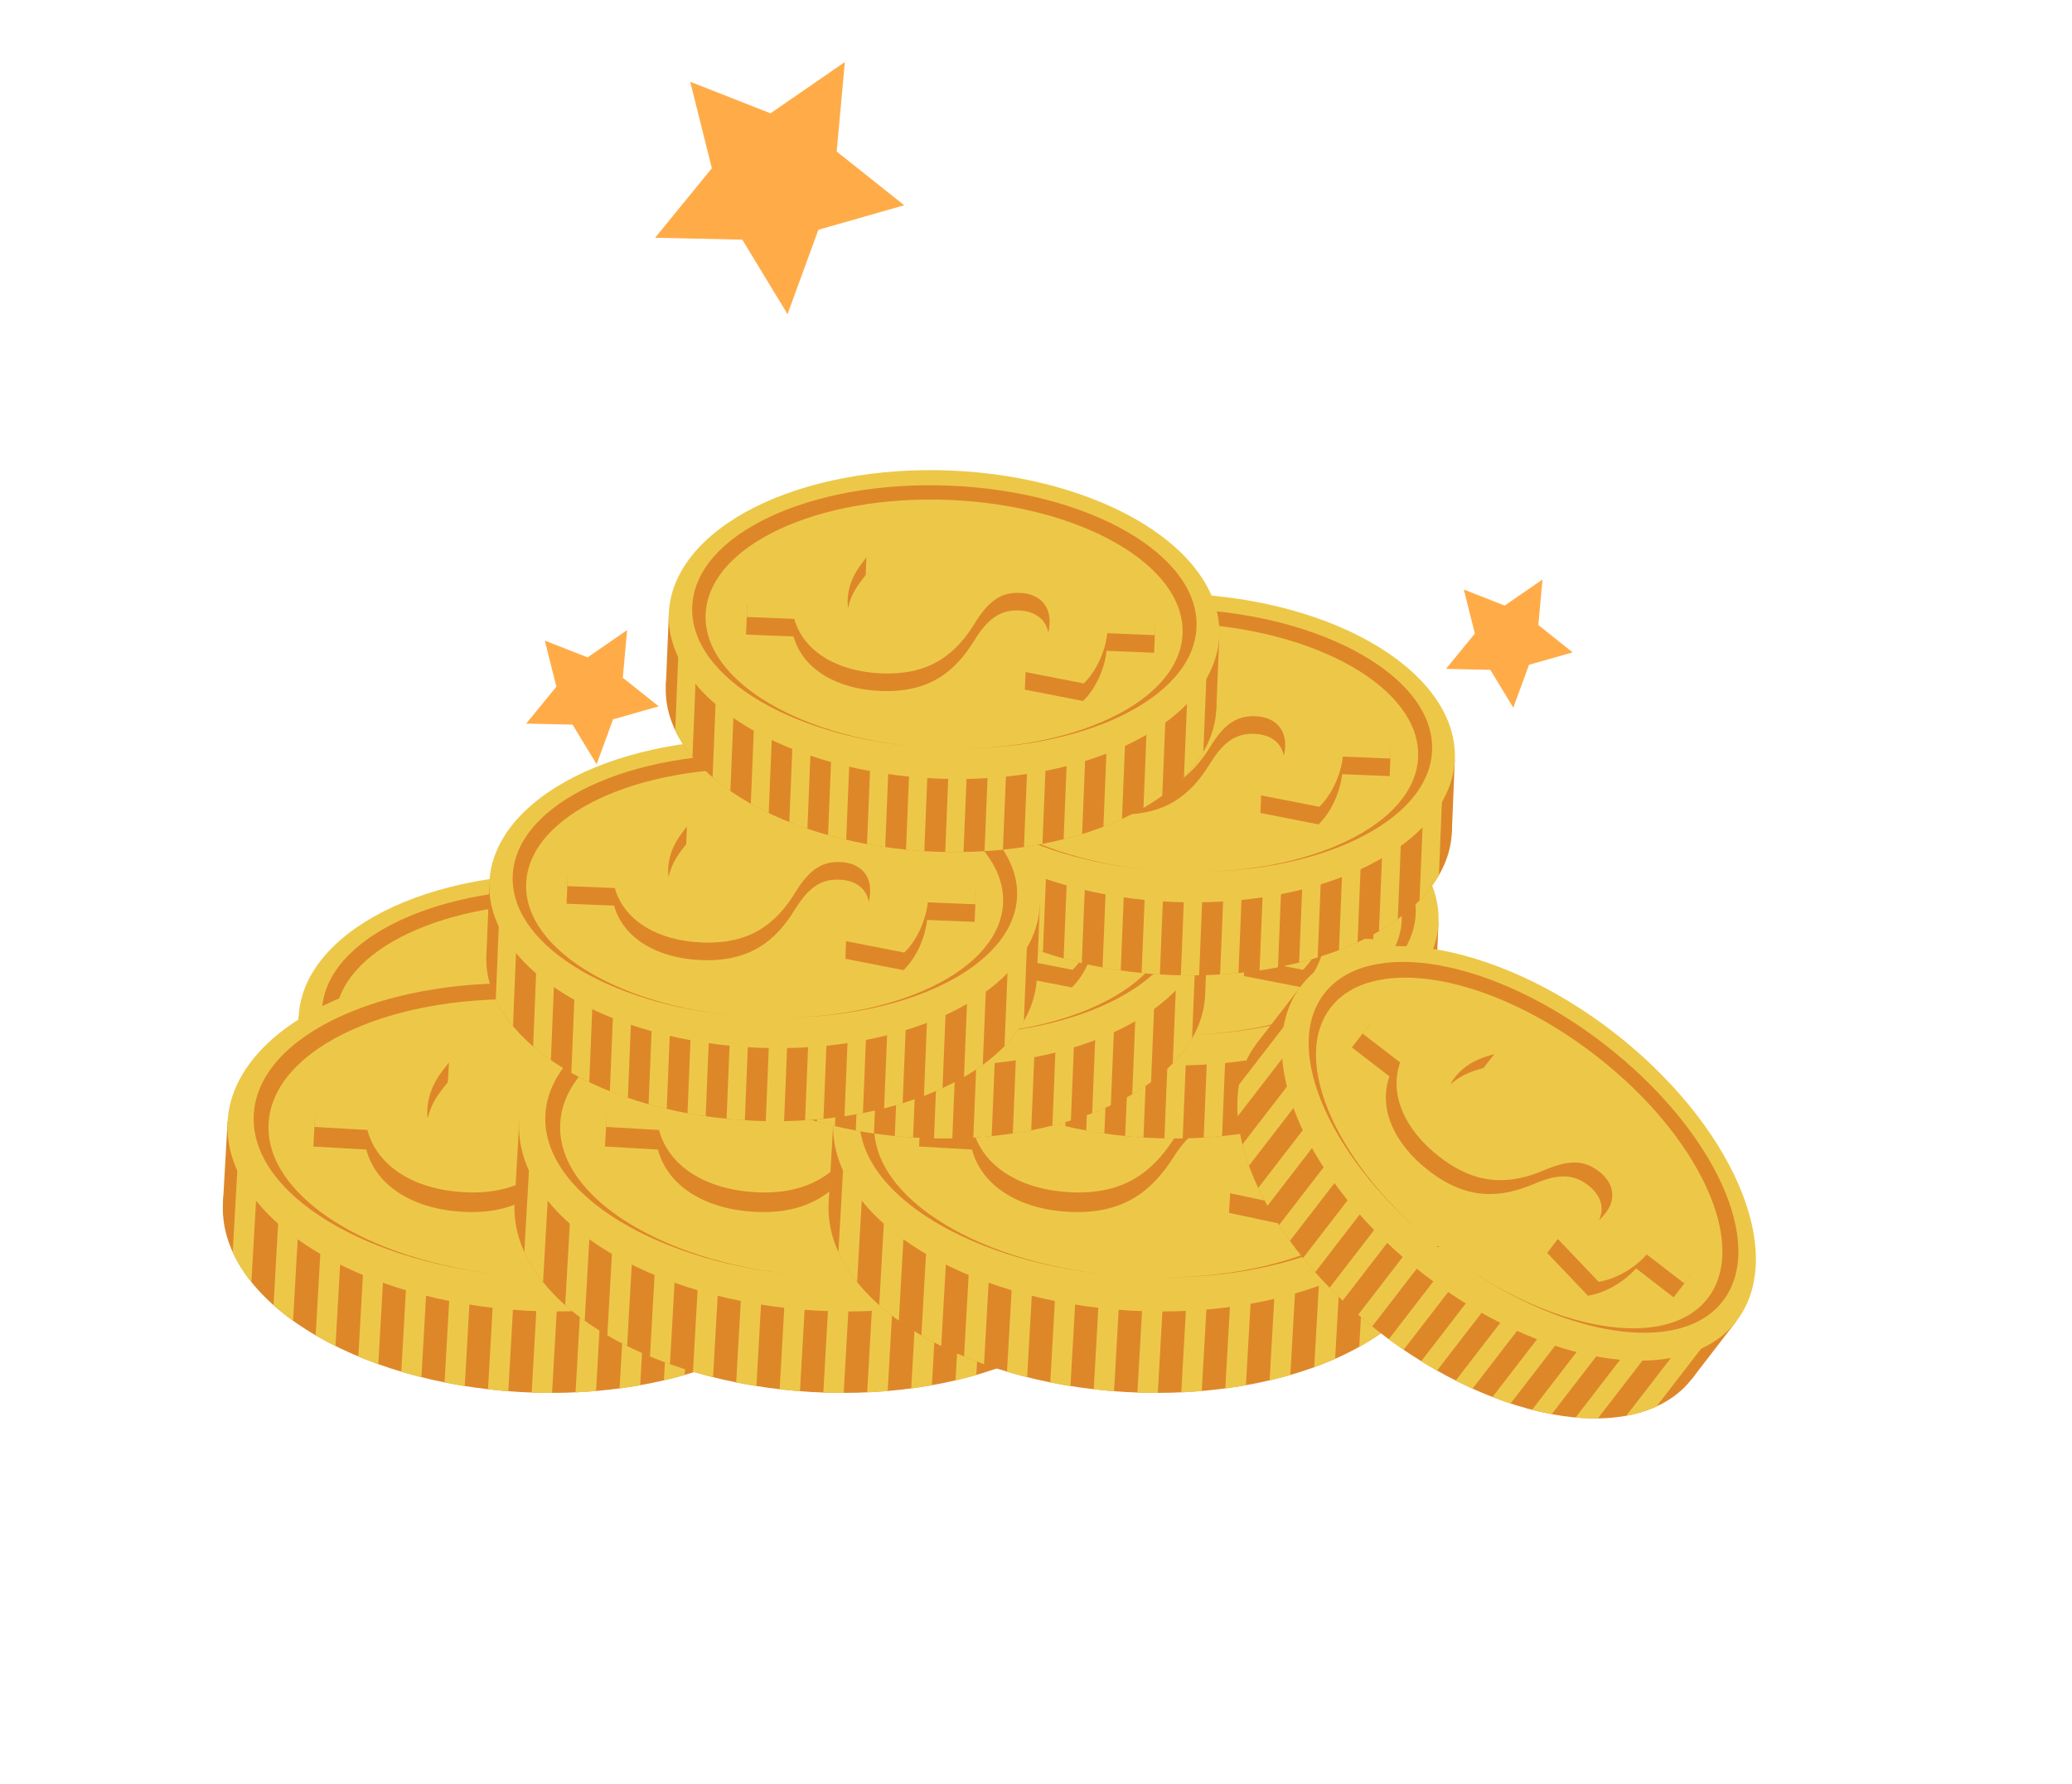 <svg width="36" height="31" viewBox="0 0 36 31" fill="none" xmlns="http://www.w3.org/2000/svg">
<path d="M9.81 21.817C10.438 21.842 11.062 21.798 11.648 21.688C12.234 21.577 12.769 21.401 13.223 21.171C13.677 20.94 14.042 20.66 14.295 20.345C14.549 20.03 14.687 19.686 14.701 19.335C14.716 18.983 14.606 18.63 14.379 18.296C14.152 17.961 13.812 17.651 13.378 17.385C12.944 17.118 12.425 16.899 11.85 16.741C11.276 16.582 10.657 16.488 10.029 16.462C9.401 16.436 8.776 16.48 8.19 16.591C7.605 16.702 7.069 16.878 6.615 17.108C6.161 17.338 5.797 17.619 5.543 17.934C5.289 18.249 5.152 18.592 5.137 18.944C5.123 19.295 5.232 19.649 5.459 19.983C5.686 20.318 6.026 20.627 6.46 20.894C6.894 21.161 7.413 21.38 7.988 21.538C8.563 21.696 9.182 21.791 9.81 21.817Z" fill="#DE8729"/>
<path d="M5.137 18.944L5.189 17.674L14.753 18.066L14.701 19.335L5.137 18.944Z" fill="#DE8729"/>
<path d="M5.6 20.171L5.699 17.758C5.564 17.896 5.451 18.041 5.363 18.194L5.301 19.709C5.376 19.868 5.477 20.023 5.6 20.171ZM6.258 20.762L6.383 17.723L6.065 17.71L5.95 20.524C6.045 20.606 6.148 20.685 6.258 20.762ZM6.925 21.146L7.064 17.751L6.746 17.738L6.614 20.984C6.716 21.041 6.819 21.095 6.925 21.146ZM7.596 21.418L7.745 17.779L7.428 17.766L7.283 21.303C7.385 21.343 7.489 21.382 7.596 21.418ZM8.271 21.61L8.427 17.806L8.109 17.793L7.956 21.53C8.061 21.559 8.165 21.586 8.271 21.61ZM8.948 21.738L9.108 17.834L8.791 17.821L8.632 21.686C8.737 21.705 8.843 21.722 8.948 21.738ZM9.628 21.807L9.789 17.862L9.472 17.849L9.311 21.782C9.416 21.792 9.521 21.8 9.628 21.807ZM10.31 21.823L10.471 17.89L10.153 17.877L9.992 21.822C10.098 21.824 10.204 21.824 10.31 21.823ZM10.994 21.782L11.152 17.918L10.835 17.905L10.675 21.808C10.781 21.802 10.888 21.793 10.994 21.782ZM11.681 21.682L11.833 17.946L11.516 17.933L11.36 21.737C11.467 21.721 11.574 21.703 11.681 21.682ZM12.37 21.511L12.515 17.974L12.197 17.961L12.048 21.6C12.156 21.573 12.264 21.543 12.37 21.511ZM13.063 21.248L13.196 18.002L12.879 17.989L12.74 21.384C12.851 21.341 12.959 21.296 13.063 21.248ZM13.762 20.844L13.877 18.03L13.56 18.017L13.436 21.055C13.551 20.988 13.66 20.918 13.762 20.844ZM14.538 18.569C14.462 18.41 14.362 18.256 14.239 18.108L14.14 20.52C14.275 20.383 14.387 20.237 14.476 20.085L14.538 18.569Z" fill="#EDC848"/>
<path d="M9.862 20.547C10.49 20.573 11.114 20.529 11.7 20.418C12.286 20.307 12.821 20.132 13.275 19.901C13.729 19.671 14.094 19.39 14.347 19.075C14.601 18.76 14.739 18.417 14.753 18.065C14.768 17.714 14.658 17.361 14.431 17.026C14.204 16.691 13.864 16.382 13.43 16.115C12.996 15.848 12.477 15.63 11.902 15.471C11.328 15.313 10.709 15.218 10.081 15.193C9.453 15.167 8.828 15.211 8.242 15.322C7.657 15.432 7.121 15.608 6.667 15.838C6.213 16.069 5.849 16.35 5.595 16.665C5.341 16.98 5.204 17.323 5.189 17.674C5.175 18.026 5.284 18.379 5.511 18.714C5.738 19.048 6.078 19.358 6.512 19.625C6.946 19.891 7.465 20.11 8.04 20.268C8.615 20.427 9.234 20.521 9.862 20.547Z" fill="#EDC848"/>
<path d="M5.595 17.558C5.545 18.799 7.407 19.886 9.776 20.012C7.539 19.891 5.78 18.864 5.828 17.691C5.877 16.5 7.772 15.611 10.06 15.704C12.348 15.798 14.163 16.839 14.115 18.03C14.067 19.203 12.23 20.083 9.99 20.021C12.362 20.089 14.307 19.157 14.358 17.916C14.409 16.657 12.49 15.555 10.07 15.456C7.65 15.357 5.647 16.298 5.595 17.558Z" fill="#DE8729"/>
<path d="M9.525 17.622C9.229 18.055 9.039 18.23 8.752 18.218C8.509 18.208 8.27 18.088 8.284 17.749C8.299 17.373 8.509 17.141 8.61 17.009L8.622 16.703L8.31 16.762L8.272 16.942L7.634 16.817C7.488 16.984 7.357 17.214 7.316 17.563L6.552 17.532L6.531 18.044L7.356 18.077C7.516 18.644 8.102 18.992 8.867 19.023C9.71 19.058 10.16 18.694 10.496 18.148C10.729 17.77 10.944 17.612 11.274 17.625C11.622 17.64 11.805 17.851 11.793 18.149C11.786 18.311 11.738 18.465 11.666 18.604L11.387 18.695L11.375 19L12.385 19.199C12.585 19.008 12.755 18.675 12.795 18.326L13.621 18.36L13.642 17.848L12.755 17.811C12.606 17.204 11.959 16.848 11.186 16.816C10.404 16.784 9.915 17.015 9.525 17.622Z" fill="#DE8729"/>
<path d="M13.633 18.054L12.808 18.02C12.767 18.369 12.597 18.702 12.398 18.893L11.387 18.695C11.596 18.483 11.791 18.183 11.805 17.843C11.817 17.545 11.634 17.334 11.287 17.32C10.957 17.306 10.741 17.465 10.508 17.842C10.172 18.389 9.722 18.752 8.879 18.718C8.115 18.686 7.528 18.338 7.369 17.771L6.543 17.738L6.564 17.226L7.329 17.257C7.369 16.908 7.5 16.678 7.646 16.511L8.622 16.703C8.521 16.835 8.311 17.067 8.296 17.443C8.282 17.783 8.521 17.902 8.764 17.912C9.051 17.924 9.241 17.749 9.537 17.316C9.928 16.709 10.416 16.478 11.198 16.51C11.972 16.542 12.618 16.898 12.768 17.506L13.654 17.542L13.633 18.054Z" fill="#EDC848"/>
<path d="M13.123 19.778C13.751 19.804 14.376 19.76 14.961 19.649C15.547 19.538 16.082 19.363 16.536 19.132C16.991 18.902 17.355 18.621 17.608 18.306C17.862 17.991 18 17.648 18.014 17.296C18.029 16.945 17.919 16.592 17.692 16.257C17.465 15.922 17.125 15.613 16.691 15.346C16.257 15.079 15.738 14.861 15.164 14.702C14.589 14.544 13.97 14.449 13.342 14.424C12.714 14.398 12.089 14.442 11.503 14.553C10.918 14.663 10.383 14.839 9.928 15.069C9.474 15.3 9.11 15.581 8.856 15.896C8.603 16.211 8.465 16.554 8.45 16.905C8.436 17.257 8.545 17.61 8.772 17.945C8.999 18.279 9.34 18.589 9.773 18.856C10.207 19.122 10.726 19.341 11.301 19.499C11.876 19.658 12.495 19.752 13.123 19.778Z" fill="#DE8729"/>
<path d="M8.451 16.905L8.503 15.636L18.067 16.027L18.015 17.297L8.451 16.905Z" fill="#DE8729"/>
<path d="M8.913 18.132L9.012 15.72C8.877 15.857 8.764 16.003 8.676 16.155L8.614 17.671C8.689 17.83 8.79 17.984 8.913 18.132ZM9.571 18.723L9.696 15.684L9.378 15.671L9.263 18.485C9.358 18.567 9.461 18.647 9.571 18.723ZM10.238 19.107L10.377 15.712L10.059 15.699L9.927 18.945C10.029 19.003 10.132 19.057 10.238 19.107ZM10.909 19.379L11.058 15.74L10.741 15.727L10.596 19.264C10.698 19.305 10.802 19.343 10.909 19.379ZM11.584 19.572L11.74 15.768L11.422 15.755L11.269 19.491C11.374 19.52 11.479 19.547 11.584 19.572ZM12.261 19.699L12.421 15.796L12.104 15.783L11.945 19.647C12.05 19.667 12.156 19.684 12.261 19.699ZM12.941 19.768L13.102 15.824L12.785 15.811L12.624 19.743C12.729 19.753 12.834 19.762 12.941 19.768ZM13.623 19.784L13.784 15.851L13.466 15.838L13.305 19.783C13.411 19.785 13.517 19.786 13.623 19.784ZM14.307 19.744L14.465 15.879L14.148 15.866L13.988 19.77C14.094 19.763 14.201 19.755 14.307 19.744ZM14.993 19.644L15.146 15.907L14.829 15.894L14.673 19.698C14.78 19.682 14.887 19.664 14.993 19.644ZM15.683 19.472L15.828 15.935L15.51 15.922L15.361 19.562C15.469 19.535 15.577 19.505 15.683 19.472ZM16.376 19.209L16.509 15.963L16.192 15.95L16.053 19.345C16.164 19.303 16.272 19.257 16.376 19.209ZM17.075 18.805L17.191 15.991L16.873 15.978L16.749 19.017C16.864 18.95 16.973 18.879 17.075 18.805ZM17.851 16.531C17.775 16.372 17.675 16.217 17.552 16.069L17.453 18.482C17.588 18.344 17.7 18.199 17.789 18.046L17.851 16.531Z" fill="#EDC848"/>
<path d="M13.175 18.508C13.803 18.534 14.427 18.49 15.013 18.379C15.599 18.269 16.134 18.093 16.588 17.863C17.043 17.632 17.407 17.351 17.66 17.036C17.914 16.721 18.052 16.378 18.066 16.027C18.081 15.675 17.971 15.322 17.744 14.987C17.517 14.653 17.177 14.343 16.743 14.076C16.309 13.81 15.79 13.591 15.215 13.433C14.641 13.274 14.022 13.18 13.394 13.154C12.766 13.128 12.141 13.172 11.555 13.283C10.97 13.394 10.434 13.569 9.98 13.8C9.526 14.03 9.162 14.311 8.908 14.626C8.655 14.941 8.517 15.284 8.502 15.636C8.488 15.987 8.597 16.34 8.824 16.675C9.051 17.01 9.392 17.319 9.825 17.586C10.259 17.853 10.778 18.072 11.353 18.23C11.928 18.388 12.547 18.483 13.175 18.508Z" fill="#EDC848"/>
<path d="M8.909 15.519C8.858 16.76 10.72 17.847 13.09 17.974C10.852 17.853 9.094 16.825 9.142 15.653C9.19 14.461 11.085 13.572 13.373 13.666C15.661 13.759 17.477 14.801 17.428 15.992C17.38 17.164 15.543 18.045 13.303 17.983C15.675 18.05 17.62 17.119 17.671 15.878C17.723 14.618 15.803 13.517 13.383 13.418C10.963 13.318 8.96 14.259 8.909 15.519Z" fill="#DE8729"/>
<path d="M12.838 15.583C12.542 16.016 12.352 16.191 12.065 16.18C11.822 16.169 11.583 16.05 11.597 15.71C11.612 15.334 11.822 15.102 11.923 14.97L11.936 14.664L11.623 14.723L11.585 14.904L10.947 14.778C10.801 14.945 10.67 15.175 10.63 15.524L9.865 15.493L9.844 16.005L10.669 16.039C10.829 16.605 11.415 16.954 12.18 16.985C13.023 17.019 13.473 16.656 13.809 16.11C14.042 15.732 14.257 15.573 14.588 15.587C14.935 15.601 15.118 15.813 15.106 16.11C15.099 16.273 15.051 16.426 14.979 16.565L14.7 16.656L14.688 16.962L15.698 17.16C15.898 16.97 16.068 16.636 16.108 16.287L16.934 16.321L16.955 15.809L16.069 15.773C15.919 15.165 15.272 14.809 14.499 14.777C13.717 14.745 13.229 14.976 12.838 15.583Z" fill="#DE8729"/>
<path d="M16.946 16.015L16.121 15.982C16.08 16.331 15.91 16.664 15.711 16.854L14.7 16.656C14.909 16.445 15.104 16.144 15.118 15.804C15.13 15.507 14.948 15.295 14.6 15.281C14.27 15.267 14.054 15.426 13.821 15.804C13.486 16.35 13.035 16.713 12.193 16.679C11.428 16.648 10.841 16.299 10.682 15.733L9.856 15.699L9.877 15.187L10.642 15.218C10.682 14.869 10.813 14.639 10.96 14.472L11.935 14.664C11.834 14.796 11.624 15.028 11.609 15.404C11.595 15.744 11.834 15.864 12.077 15.874C12.364 15.885 12.554 15.71 12.85 15.277C13.241 14.671 13.729 14.439 14.511 14.471C15.285 14.503 15.932 14.859 16.081 15.467L16.967 15.503L16.946 16.015Z" fill="#EDC848"/>
<path d="M9.035 24.191C9.735 24.231 10.432 24.193 11.087 24.079C11.742 23.966 12.343 23.78 12.853 23.531C13.364 23.282 13.775 22.975 14.063 22.628C14.352 22.281 14.512 21.901 14.534 21.509C14.556 21.117 14.44 20.722 14.193 20.344C13.946 19.967 13.572 19.616 13.093 19.311C12.613 19.006 12.038 18.753 11.4 18.566C10.762 18.379 10.073 18.263 9.373 18.223C8.673 18.183 7.976 18.221 7.321 18.334C6.665 18.448 6.065 18.634 5.555 18.883C5.044 19.132 4.633 19.439 4.344 19.786C4.056 20.133 3.896 20.513 3.874 20.905C3.852 21.297 3.968 21.692 4.215 22.07C4.462 22.447 4.836 22.798 5.315 23.103C5.795 23.408 6.37 23.662 7.008 23.848C7.646 24.035 8.335 24.151 9.035 24.191Z" fill="#DE8729"/>
<path d="M3.874 20.905L3.954 19.49L14.614 20.095L14.534 21.51L3.874 20.905Z" fill="#DE8729"/>
<path d="M4.368 22.281L4.521 19.593C4.368 19.743 4.24 19.904 4.139 20.073L4.043 21.761C4.124 21.94 4.234 22.114 4.368 22.281ZM5.092 22.952L5.284 19.565L4.93 19.545L4.753 22.681C4.858 22.775 4.971 22.865 5.092 22.952ZM5.829 23.392L6.044 19.608L5.69 19.588L5.485 23.206C5.597 23.272 5.712 23.334 5.829 23.392ZM6.573 23.707L6.803 19.651L6.449 19.631L6.226 23.573C6.338 23.62 6.454 23.665 6.573 23.707ZM7.322 23.934L7.563 19.694L7.209 19.674L6.972 23.838C7.088 23.873 7.205 23.905 7.322 23.934ZM8.075 24.088L8.322 19.737L7.968 19.717L7.724 24.024C7.841 24.048 7.958 24.069 8.075 24.088ZM8.832 24.177L9.081 19.78L8.728 19.76L8.479 24.143C8.595 24.157 8.713 24.168 8.832 24.177ZM9.592 24.206L9.841 19.823L9.487 19.803L9.238 24.2C9.356 24.204 9.474 24.206 9.592 24.206ZM10.356 24.174L10.6 19.866L10.246 19.846L10 24.197C10.119 24.192 10.237 24.184 10.356 24.174ZM11.123 24.074L11.36 19.91L11.006 19.89L10.765 24.13C10.885 24.114 11.005 24.095 11.123 24.074ZM11.896 23.895L12.119 19.953L11.765 19.933L11.535 23.989C11.656 23.961 11.776 23.93 11.896 23.895ZM12.673 23.614L12.879 19.996L12.525 19.976L12.31 23.76C12.435 23.714 12.557 23.666 12.673 23.614ZM13.46 23.176L13.638 20.039L13.284 20.019L13.092 23.406C13.222 23.333 13.345 23.256 13.46 23.176ZM14.365 20.653C14.284 20.474 14.174 20.3 14.04 20.133L13.887 22.822C14.04 22.671 14.168 22.51 14.269 22.342L14.365 20.653Z" fill="#EDC848"/>
<path d="M9.115 22.776C9.815 22.816 10.512 22.778 11.168 22.664C11.823 22.551 12.423 22.365 12.933 22.116C13.444 21.867 13.855 21.56 14.144 21.213C14.432 20.866 14.592 20.486 14.614 20.094C14.636 19.702 14.521 19.306 14.273 18.929C14.026 18.552 13.652 18.201 13.173 17.896C12.694 17.59 12.118 17.337 11.48 17.151C10.842 16.964 10.153 16.848 9.453 16.808C8.753 16.768 8.056 16.806 7.401 16.919C6.746 17.033 6.146 17.219 5.635 17.468C5.124 17.717 4.713 18.024 4.425 18.371C4.136 18.718 3.976 19.098 3.954 19.49C3.932 19.881 4.048 20.277 4.295 20.654C4.542 21.032 4.916 21.383 5.396 21.688C5.875 21.993 6.45 22.246 7.088 22.433C7.726 22.62 8.415 22.736 9.115 22.776Z" fill="#EDC848"/>
<path d="M4.409 19.367C4.331 20.75 6.389 21.995 9.029 22.178C6.536 22.004 4.593 20.827 4.667 19.52C4.742 18.192 6.871 17.233 9.421 17.378C11.972 17.523 13.978 18.716 13.903 20.044C13.829 21.351 11.765 22.3 9.268 22.192C11.912 22.309 14.098 21.304 14.176 19.921C14.256 18.517 12.134 17.255 9.437 17.102C6.74 16.949 4.489 17.963 4.409 19.367Z" fill="#DE8729"/>
<path d="M8.791 19.508C8.453 19.985 8.238 20.177 7.918 20.159C7.647 20.144 7.383 20.006 7.404 19.627C7.428 19.208 7.666 18.953 7.781 18.808L7.801 18.467L7.452 18.527L7.405 18.727L6.696 18.577C6.53 18.76 6.38 19.014 6.329 19.403L5.476 19.355L5.444 19.925L6.364 19.977C6.532 20.612 7.18 21.011 8.032 21.059C8.972 21.113 9.48 20.715 9.864 20.112C10.131 19.695 10.374 19.521 10.742 19.542C11.13 19.564 11.33 19.803 11.311 20.135C11.301 20.317 11.244 20.487 11.162 20.641L10.849 20.737L10.83 21.078L11.953 21.317C12.179 21.108 12.375 20.739 12.426 20.35L13.346 20.403L13.379 19.832L12.391 19.776C12.235 19.095 11.52 18.687 10.658 18.638C9.786 18.588 9.237 18.838 8.791 19.508Z" fill="#DE8729"/>
<path d="M13.365 20.062L12.445 20.01C12.394 20.398 12.198 20.767 11.973 20.976L10.849 20.737C11.086 20.505 11.309 20.173 11.33 19.794C11.349 19.463 11.149 19.223 10.761 19.201C10.393 19.18 10.15 19.354 9.884 19.771C9.5 20.374 8.991 20.772 8.052 20.718C7.199 20.67 6.551 20.271 6.383 19.637L5.463 19.584L5.496 19.014L6.348 19.062C6.399 18.673 6.55 18.419 6.715 18.236L7.8 18.467C7.685 18.612 7.447 18.867 7.424 19.287C7.402 19.665 7.666 19.803 7.938 19.818C8.257 19.836 8.472 19.644 8.81 19.167C9.256 18.497 9.805 18.247 10.677 18.297C11.539 18.346 12.254 18.755 12.41 19.435L13.398 19.491L13.365 20.062Z" fill="#EDC848"/>
<path d="M14.102 24.191C14.802 24.231 15.499 24.193 16.154 24.079C16.81 23.966 17.41 23.78 17.92 23.531C18.431 23.282 18.842 22.975 19.131 22.628C19.419 22.281 19.579 21.901 19.601 21.509C19.623 21.117 19.508 20.722 19.26 20.344C19.013 19.967 18.639 19.616 18.16 19.311C17.68 19.006 17.105 18.753 16.467 18.566C15.829 18.379 15.14 18.263 14.44 18.223C13.74 18.183 13.043 18.221 12.388 18.334C11.733 18.448 11.133 18.634 10.622 18.883C10.111 19.132 9.7 19.439 9.412 19.786C9.123 20.133 8.963 20.513 8.941 20.905C8.919 21.297 9.035 21.692 9.282 22.07C9.529 22.447 9.903 22.798 10.383 23.103C10.862 23.408 11.437 23.662 12.075 23.848C12.713 24.035 13.402 24.151 14.102 24.191Z" fill="#DE8729"/>
<path d="M8.941 20.905L9.022 19.49L19.681 20.095L19.601 21.51L8.941 20.905Z" fill="#DE8729"/>
<path d="M9.435 22.281L9.588 19.593C9.435 19.743 9.307 19.904 9.206 20.073L9.11 21.761C9.192 21.94 9.301 22.114 9.435 22.281ZM10.159 22.952L10.351 19.565L9.998 19.545L9.82 22.681C9.925 22.775 10.038 22.865 10.159 22.952ZM10.896 23.392L11.111 19.608L10.757 19.588L10.552 23.206C10.664 23.272 10.779 23.334 10.896 23.392ZM11.64 23.707L11.87 19.651L11.516 19.631L11.293 23.573C11.405 23.62 11.521 23.665 11.64 23.707ZM12.389 23.934L12.63 19.694L12.276 19.674L12.04 23.838C12.155 23.873 12.272 23.905 12.389 23.934ZM13.142 24.088L13.389 19.737L13.035 19.717L12.791 24.024C12.908 24.048 13.025 24.069 13.142 24.088ZM13.899 24.177L14.149 19.78L13.795 19.76L13.546 24.143C13.662 24.157 13.78 24.168 13.899 24.177ZM14.659 24.206L14.908 19.823L14.554 19.803L14.305 24.2C14.423 24.204 14.541 24.206 14.659 24.206ZM15.423 24.174L15.668 19.866L15.314 19.846L15.067 24.197C15.186 24.192 15.305 24.184 15.423 24.174ZM16.191 24.074L16.427 19.91L16.073 19.89L15.832 24.13C15.952 24.114 16.072 24.095 16.191 24.074ZM16.963 23.895L17.186 19.953L16.832 19.933L16.602 23.989C16.723 23.961 16.843 23.93 16.963 23.895ZM17.741 23.614L17.946 19.996L17.592 19.976L17.377 23.76C17.502 23.714 17.624 23.666 17.741 23.614ZM18.527 23.176L18.705 20.039L18.351 20.019L18.159 23.406C18.289 23.333 18.412 23.256 18.527 23.176ZM19.432 20.653C19.351 20.474 19.241 20.3 19.107 20.133L18.954 22.822C19.107 22.671 19.235 22.51 19.336 22.342L19.432 20.653Z" fill="#EDC848"/>
<path d="M14.182 22.776C14.882 22.816 15.579 22.778 16.235 22.664C16.89 22.551 17.49 22.365 18 22.116C18.511 21.867 18.922 21.56 19.211 21.213C19.499 20.866 19.659 20.486 19.681 20.094C19.703 19.702 19.588 19.306 19.34 18.929C19.093 18.552 18.719 18.201 18.24 17.896C17.761 17.59 17.186 17.337 16.547 17.151C15.909 16.964 15.22 16.848 14.521 16.808C13.821 16.768 13.123 16.806 12.468 16.919C11.813 17.033 11.213 17.219 10.702 17.468C10.191 17.717 9.78 18.024 9.492 18.371C9.203 18.718 9.044 19.098 9.021 19.49C8.999 19.881 9.115 20.277 9.362 20.654C9.61 21.032 9.984 21.383 10.463 21.688C10.942 21.993 11.517 22.246 12.155 22.433C12.793 22.62 13.482 22.736 14.182 22.776Z" fill="#EDC848"/>
<path d="M9.476 19.367C9.398 20.75 11.456 21.995 14.097 22.178C11.603 22.004 9.66 20.827 9.734 19.52C9.809 18.192 11.938 17.233 14.489 17.378C17.039 17.523 19.045 18.716 18.97 20.044C18.896 21.351 16.832 22.3 14.335 22.192C16.979 22.309 19.165 21.304 19.243 19.921C19.323 18.517 17.201 17.255 14.504 17.102C11.807 16.949 9.556 17.963 9.476 19.367Z" fill="#DE8729"/>
<path d="M13.858 19.508C13.52 19.985 13.305 20.177 12.985 20.159C12.714 20.144 12.45 20.006 12.471 19.627C12.495 19.208 12.733 18.953 12.848 18.808L12.868 18.467L12.518 18.527L12.472 18.727L11.763 18.577C11.598 18.76 11.447 19.014 11.396 19.403L10.543 19.355L10.511 19.925L11.431 19.977C11.599 20.612 12.247 21.011 13.099 21.059C14.039 21.113 14.547 20.715 14.931 20.112C15.198 19.695 15.441 19.521 15.809 19.542C16.197 19.564 16.397 19.803 16.378 20.135C16.368 20.317 16.311 20.487 16.229 20.641L15.916 20.737L15.897 21.078L17.02 21.317C17.246 21.108 17.442 20.739 17.493 20.35L18.413 20.403L18.445 19.832L17.458 19.776C17.302 19.095 16.587 18.687 15.725 18.638C14.853 18.588 14.304 18.838 13.858 19.508Z" fill="#DE8729"/>
<path d="M18.432 20.062L17.512 20.01C17.461 20.398 17.265 20.767 17.04 20.976L15.916 20.737C16.153 20.505 16.376 20.173 16.397 19.794C16.416 19.463 16.216 19.223 15.828 19.201C15.46 19.18 15.217 19.354 14.951 19.771C14.567 20.374 14.058 20.772 13.119 20.718C12.266 20.67 11.618 20.271 11.45 19.637L10.53 19.584L10.563 19.014L11.415 19.062C11.466 18.673 11.617 18.419 11.783 18.236L12.867 18.467C12.752 18.612 12.514 18.867 12.491 19.287C12.469 19.665 12.733 19.803 13.005 19.818C13.324 19.836 13.539 19.644 13.877 19.167C14.323 18.497 14.872 18.247 15.744 18.297C16.606 18.346 17.321 18.755 17.477 19.435L18.465 19.491L18.432 20.062Z" fill="#EDC848"/>
<path d="M19.559 24.191C20.259 24.231 20.956 24.193 21.611 24.079C22.266 23.966 22.866 23.78 23.377 23.531C23.888 23.282 24.299 22.975 24.587 22.628C24.876 22.281 25.036 21.901 25.058 21.509C25.08 21.117 24.964 20.722 24.717 20.344C24.47 19.967 24.096 19.616 23.616 19.311C23.137 19.006 22.562 18.753 21.924 18.566C21.286 18.379 20.597 18.263 19.897 18.223C19.197 18.183 18.5 18.221 17.844 18.334C17.189 18.448 16.589 18.634 16.079 18.883C15.568 19.132 15.157 19.439 14.868 19.786C14.58 20.133 14.42 20.513 14.398 20.905C14.376 21.297 14.491 21.692 14.739 22.07C14.986 22.447 15.36 22.798 15.839 23.103C16.318 23.408 16.894 23.662 17.532 23.848C18.17 24.035 18.859 24.151 19.559 24.191Z" fill="#DE8729"/>
<path d="M14.398 20.905L14.479 19.49L25.138 20.095L25.058 21.51L14.398 20.905Z" fill="#DE8729"/>
<path d="M14.892 22.281L15.045 19.593C14.892 19.743 14.764 19.904 14.663 20.073L14.567 21.761C14.648 21.94 14.758 22.114 14.892 22.281ZM15.616 22.952L15.808 19.565L15.454 19.545L15.276 22.681C15.382 22.775 15.495 22.865 15.616 22.952ZM16.353 23.392L16.568 19.608L16.214 19.588L16.009 23.206C16.121 23.272 16.236 23.334 16.353 23.392ZM17.097 23.707L17.327 19.651L16.973 19.631L16.75 23.573C16.862 23.62 16.978 23.665 17.097 23.707ZM17.846 23.934L18.087 19.694L17.733 19.674L17.496 23.838C17.612 23.873 17.729 23.905 17.846 23.934ZM18.599 24.088L18.846 19.737L18.492 19.717L18.248 24.024C18.364 24.048 18.482 24.069 18.599 24.088ZM19.356 24.177L19.605 19.78L19.252 19.76L19.003 24.143C19.119 24.157 19.237 24.168 19.356 24.177ZM20.116 24.206L20.365 19.823L20.011 19.803L19.762 24.2C19.88 24.204 19.998 24.206 20.116 24.206ZM20.88 24.174L21.124 19.866L20.77 19.846L20.524 24.197C20.642 24.192 20.761 24.184 20.88 24.174ZM21.647 24.074L21.884 19.91L21.53 19.89L21.289 24.13C21.409 24.114 21.528 24.095 21.647 24.074ZM22.419 23.895L22.643 19.953L22.289 19.933L22.059 23.989C22.18 23.961 22.3 23.93 22.419 23.895ZM23.197 23.614L23.403 19.996L23.049 19.976L22.834 23.76C22.959 23.714 23.081 23.666 23.197 23.614ZM23.984 23.176L24.162 20.039L23.808 20.019L23.616 23.406C23.746 23.333 23.869 23.256 23.984 23.176ZM24.889 20.653C24.807 20.474 24.698 20.3 24.564 20.133L24.411 22.822C24.564 22.671 24.692 22.51 24.793 22.342L24.889 20.653Z" fill="#EDC848"/>
<path d="M19.639 22.776C20.339 22.816 21.036 22.778 21.692 22.664C22.347 22.551 22.947 22.365 23.457 22.116C23.968 21.867 24.379 21.56 24.668 21.213C24.956 20.866 25.116 20.486 25.138 20.094C25.16 19.702 25.045 19.306 24.797 18.929C24.55 18.552 24.176 18.201 23.697 17.896C23.218 17.59 22.642 17.337 22.004 17.151C21.366 16.964 20.677 16.848 19.977 16.808C19.277 16.768 18.58 16.806 17.925 16.919C17.27 17.033 16.67 17.219 16.159 17.468C15.648 17.717 15.237 18.024 14.949 18.371C14.66 18.718 14.5 19.098 14.478 19.49C14.456 19.881 14.572 20.277 14.819 20.654C15.066 21.032 15.44 21.383 15.92 21.688C16.399 21.993 16.974 22.246 17.612 22.433C18.25 22.62 18.939 22.736 19.639 22.776Z" fill="#EDC848"/>
<path d="M14.933 19.367C14.855 20.75 16.913 21.995 19.553 22.178C17.06 22.004 15.117 20.827 15.191 19.52C15.266 18.192 17.395 17.233 19.945 17.378C22.496 17.523 24.502 18.716 24.427 20.044C24.352 21.351 22.289 22.3 19.792 22.192C22.436 22.309 24.622 21.304 24.7 19.921C24.78 18.517 22.658 17.255 19.961 17.102C17.264 16.949 15.013 17.963 14.933 19.367Z" fill="#DE8729"/>
<path d="M19.315 19.508C18.977 19.985 18.762 20.177 18.442 20.159C18.171 20.144 17.907 20.006 17.928 19.627C17.952 19.208 18.19 18.953 18.305 18.808L18.324 18.467L17.975 18.527L17.929 18.727L17.22 18.577C17.054 18.76 16.904 19.014 16.853 19.403L16 19.355L15.968 19.925L16.888 19.977C17.056 20.612 17.704 21.011 18.556 21.059C19.496 21.113 20.004 20.715 20.388 20.112C20.655 19.695 20.898 19.521 21.266 19.542C21.653 19.564 21.854 19.803 21.835 20.135C21.825 20.317 21.768 20.487 21.686 20.641L21.373 20.737L21.354 21.078L22.477 21.317C22.703 21.108 22.899 20.739 22.95 20.35L23.87 20.403L23.902 19.832L22.914 19.776C22.759 19.095 22.043 18.687 21.181 18.638C20.309 18.588 19.761 18.838 19.315 19.508Z" fill="#DE8729"/>
<path d="M23.889 20.062L22.969 20.01C22.918 20.398 22.722 20.767 22.496 20.976L21.373 20.737C21.61 20.505 21.833 20.173 21.854 19.794C21.873 19.463 21.673 19.223 21.285 19.201C20.917 19.18 20.674 19.354 20.408 19.771C20.024 20.374 19.515 20.772 18.576 20.718C17.723 20.67 17.075 20.271 16.907 19.637L15.987 19.584L16.02 19.014L16.872 19.062C16.923 18.673 17.073 18.419 17.239 18.236L18.324 18.467C18.209 18.612 17.971 18.867 17.948 19.287C17.926 19.665 18.19 19.803 18.462 19.818C18.781 19.836 18.996 19.644 19.334 19.167C19.78 18.497 20.329 18.247 21.201 18.297C22.063 18.346 22.778 18.755 22.934 19.435L23.922 19.491L23.889 20.062Z" fill="#EDC848"/>
<path d="M20.049 19.778C20.677 19.804 21.302 19.76 21.887 19.649C22.473 19.538 23.008 19.363 23.463 19.132C23.917 18.902 24.281 18.621 24.535 18.306C24.788 17.991 24.926 17.648 24.941 17.296C24.955 16.945 24.846 16.592 24.619 16.257C24.392 15.922 24.051 15.613 23.617 15.346C23.183 15.079 22.664 14.861 22.09 14.702C21.515 14.544 20.896 14.449 20.268 14.424C19.64 14.398 19.015 14.442 18.43 14.553C17.844 14.663 17.309 14.839 16.855 15.069C16.4 15.3 16.036 15.581 15.782 15.896C15.529 16.211 15.391 16.554 15.377 16.905C15.362 17.257 15.472 17.61 15.699 17.945C15.926 18.279 16.266 18.589 16.7 18.856C17.134 19.122 17.653 19.341 18.227 19.499C18.802 19.658 19.421 19.752 20.049 19.778Z" fill="#DE8729"/>
<path d="M15.377 16.905L15.429 15.636L24.993 16.027L24.941 17.297L15.377 16.905Z" fill="#DE8729"/>
<path d="M15.839 18.132L15.938 15.72C15.803 15.857 15.691 16.003 15.602 16.155L15.54 17.67C15.616 17.83 15.716 17.984 15.839 18.132ZM16.497 18.723L16.622 15.684L16.304 15.671L16.189 18.485C16.285 18.567 16.388 18.647 16.497 18.723ZM17.164 19.107L17.303 15.712L16.986 15.699L16.853 18.945C16.955 19.003 17.059 19.057 17.164 19.107ZM17.836 19.379L17.985 15.74L17.667 15.727L17.522 19.264C17.624 19.304 17.729 19.343 17.836 19.379ZM18.51 19.572L18.666 15.768L18.349 15.755L18.195 19.491C18.3 19.52 18.405 19.547 18.51 19.572ZM19.188 19.699L19.347 15.796L19.03 15.783L18.872 19.647C18.977 19.666 19.082 19.684 19.188 19.699ZM19.867 19.768L20.029 15.823L19.711 15.81L19.55 19.743C19.655 19.753 19.761 19.762 19.867 19.768ZM20.549 19.784L20.71 15.851L20.393 15.838L20.231 19.783C20.337 19.785 20.443 19.786 20.549 19.784ZM21.233 19.744L21.391 15.879L21.074 15.866L20.914 19.77C21.021 19.763 21.127 19.755 21.233 19.744ZM21.92 19.643L22.073 15.907L21.755 15.894L21.599 19.698C21.707 19.682 21.813 19.664 21.92 19.643ZM22.609 19.472L22.754 15.935L22.436 15.922L22.288 19.562C22.396 19.535 22.503 19.505 22.609 19.472ZM23.302 19.209L23.435 15.963L23.118 15.95L22.979 19.345C23.09 19.303 23.199 19.257 23.302 19.209ZM24.002 18.805L24.117 15.991L23.799 15.978L23.675 19.017C23.791 18.95 23.9 18.879 24.002 18.805ZM24.777 16.531C24.701 16.372 24.601 16.217 24.478 16.069L24.379 18.482C24.514 18.344 24.627 18.199 24.715 18.046L24.777 16.531Z" fill="#EDC848"/>
<path d="M20.101 18.508C20.729 18.534 21.354 18.49 21.939 18.379C22.525 18.269 23.06 18.093 23.515 17.863C23.969 17.632 24.333 17.351 24.587 17.036C24.84 16.721 24.978 16.378 24.993 16.027C25.007 15.675 24.898 15.322 24.67 14.987C24.443 14.653 24.103 14.343 23.669 14.076C23.235 13.81 22.716 13.591 22.142 13.433C21.567 13.274 20.948 13.18 20.32 13.154C19.692 13.128 19.067 13.172 18.482 13.283C17.896 13.394 17.361 13.569 16.907 13.8C16.452 14.03 16.088 14.311 15.834 14.626C15.581 14.941 15.443 15.284 15.428 15.636C15.414 15.987 15.524 16.34 15.751 16.675C15.978 17.01 16.318 17.319 16.752 17.586C17.186 17.853 17.705 18.071 18.279 18.23C18.854 18.388 19.473 18.483 20.101 18.508Z" fill="#EDC848"/>
<path d="M15.835 15.519C15.784 16.76 17.647 17.847 20.016 17.974C17.778 17.853 16.02 16.825 16.068 15.653C16.116 14.461 18.011 13.572 20.299 13.666C22.587 13.759 24.403 14.801 24.354 15.992C24.306 17.164 22.47 18.045 20.23 17.983C22.601 18.05 24.547 17.119 24.597 15.878C24.649 14.618 22.729 13.517 20.309 13.418C17.89 13.318 15.886 14.259 15.835 15.519Z" fill="#DE8729"/>
<path d="M19.764 15.583C19.468 16.016 19.278 16.191 18.991 16.18C18.748 16.169 18.509 16.05 18.523 15.71C18.538 15.334 18.748 15.102 18.849 14.97L18.862 14.664L18.55 14.723L18.511 14.904L17.873 14.778C17.727 14.945 17.596 15.175 17.556 15.524L16.791 15.493L16.77 16.005L17.596 16.039C17.755 16.605 18.341 16.954 19.106 16.985C19.949 17.019 20.399 16.656 20.735 16.11C20.968 15.732 21.183 15.573 21.514 15.587C21.861 15.601 22.044 15.813 22.032 16.11C22.025 16.273 21.977 16.426 21.906 16.565L21.627 16.656L21.614 16.962L22.625 17.16C22.824 16.97 22.994 16.636 23.035 16.287L23.86 16.321L23.881 15.809L22.995 15.773C22.845 15.165 22.198 14.809 21.425 14.777C20.643 14.745 20.155 14.976 19.764 15.583Z" fill="#DE8729"/>
<path d="M23.872 16.015L23.047 15.982C23.006 16.331 22.836 16.664 22.637 16.854L21.627 16.656C21.835 16.445 22.03 16.144 22.044 15.804C22.057 15.507 21.874 15.295 21.526 15.281C21.196 15.267 20.98 15.426 20.747 15.804C20.412 16.35 19.962 16.713 19.119 16.679C18.354 16.648 17.767 16.299 17.608 15.733L16.782 15.699L16.803 15.187L17.568 15.218C17.608 14.869 17.74 14.639 17.886 14.472L18.862 14.664C18.76 14.796 18.551 15.028 18.535 15.404C18.521 15.744 18.76 15.864 19.004 15.874C19.29 15.885 19.48 15.71 19.777 15.277C20.167 14.671 20.655 14.439 21.437 14.471C22.211 14.503 22.858 14.859 23.007 15.467L23.893 15.503L23.872 16.015Z" fill="#EDC848"/>
<path d="M16.046 19.778C16.674 19.804 17.299 19.76 17.884 19.649C18.47 19.538 19.005 19.363 19.46 19.132C19.914 18.902 20.278 18.621 20.532 18.306C20.785 17.991 20.923 17.648 20.938 17.296C20.952 16.945 20.843 16.592 20.616 16.257C20.389 15.922 20.048 15.613 19.614 15.346C19.181 15.079 18.662 14.861 18.087 14.702C17.512 14.544 16.893 14.449 16.265 14.424C15.637 14.398 15.012 14.442 14.427 14.553C13.841 14.663 13.306 14.839 12.852 15.069C12.397 15.3 12.033 15.581 11.78 15.896C11.526 16.211 11.388 16.554 11.374 16.905C11.359 17.257 11.469 17.61 11.696 17.945C11.923 18.279 12.263 18.589 12.697 18.856C13.131 19.122 13.65 19.341 14.225 19.499C14.799 19.658 15.418 19.752 16.046 19.778Z" fill="#DE8729"/>
<path d="M11.374 16.905L11.426 15.636L20.99 16.027L20.938 17.297L11.374 16.905Z" fill="#DE8729"/>
<path d="M11.836 18.132L11.935 15.72C11.8 15.857 11.688 16.003 11.599 16.155L11.537 17.671C11.613 17.83 11.713 17.984 11.836 18.132ZM12.495 18.723L12.619 15.684L12.301 15.671L12.186 18.485C12.282 18.567 12.385 18.647 12.495 18.723ZM13.161 19.107L13.3 15.712L12.983 15.699L12.85 18.945C12.952 19.003 13.056 19.057 13.161 19.107ZM13.833 19.379L13.982 15.74L13.664 15.727L13.519 19.264C13.621 19.305 13.726 19.343 13.833 19.379ZM14.507 19.572L14.663 15.768L14.345 15.755L14.193 19.491C14.297 19.52 14.402 19.547 14.507 19.572ZM15.185 19.699L15.344 15.796L15.027 15.783L14.869 19.647C14.974 19.667 15.079 19.684 15.185 19.699ZM15.864 19.768L16.026 15.824L15.708 15.811L15.547 19.743C15.652 19.753 15.758 19.762 15.864 19.768ZM16.546 19.784L16.707 15.851L16.39 15.838L16.228 19.783C16.334 19.785 16.44 19.786 16.546 19.784ZM17.23 19.744L17.388 15.879L17.071 15.866L16.911 19.77C17.018 19.763 17.124 19.755 17.23 19.744ZM17.917 19.644L18.07 15.907L17.752 15.894L17.597 19.698C17.704 19.682 17.811 19.664 17.917 19.644ZM18.606 19.472L18.751 15.935L18.434 15.922L18.285 19.562C18.393 19.535 18.5 19.505 18.606 19.472ZM19.3 19.209L19.433 15.963L19.115 15.95L18.976 19.345C19.087 19.303 19.196 19.257 19.3 19.209ZM19.999 18.805L20.114 15.991L19.796 15.978L19.672 19.017C19.788 18.95 19.897 18.879 19.999 18.805ZM20.774 16.531C20.698 16.372 20.598 16.217 20.475 16.069L20.376 18.482C20.511 18.344 20.624 18.199 20.712 18.046L20.774 16.531Z" fill="#EDC848"/>
<path d="M16.098 18.508C16.726 18.534 17.351 18.49 17.936 18.379C18.522 18.269 19.057 18.093 19.512 17.863C19.966 17.632 20.33 17.351 20.584 17.036C20.837 16.721 20.975 16.378 20.99 16.027C21.004 15.675 20.895 15.322 20.668 14.987C20.441 14.653 20.1 14.343 19.666 14.076C19.233 13.81 18.713 13.591 18.139 13.433C17.564 13.274 16.945 13.18 16.317 13.154C15.689 13.128 15.065 13.172 14.479 13.283C13.893 13.394 13.358 13.569 12.904 13.8C12.449 14.03 12.085 14.311 11.832 14.626C11.578 14.941 11.44 15.284 11.426 15.636C11.411 15.987 11.521 16.34 11.748 16.675C11.975 17.01 12.315 17.319 12.749 17.586C13.183 17.853 13.702 18.072 14.276 18.23C14.851 18.388 15.47 18.483 16.098 18.508Z" fill="#EDC848"/>
<path d="M11.832 15.519C11.781 16.76 13.644 17.847 16.013 17.974C13.775 17.853 12.017 16.825 12.065 15.653C12.114 14.461 14.008 13.572 16.296 13.666C18.584 13.759 20.4 14.801 20.351 15.992C20.303 17.164 18.467 18.045 16.227 17.983C18.598 18.05 20.544 17.119 20.594 15.878C20.646 14.618 18.726 13.517 16.306 13.418C13.887 13.318 11.883 14.259 11.832 15.519Z" fill="#DE8729"/>
<path d="M15.761 15.583C15.465 16.016 15.275 16.191 14.988 16.18C14.745 16.169 14.506 16.05 14.52 15.71C14.535 15.334 14.745 15.102 14.846 14.97L14.859 14.664L14.547 14.723L14.508 14.904L13.87 14.778C13.724 14.945 13.593 15.175 13.553 15.524L12.788 15.493L12.767 16.005L13.593 16.039C13.752 16.605 14.339 16.954 15.103 16.985C15.946 17.019 16.396 16.656 16.732 16.11C16.965 15.732 17.18 15.573 17.511 15.587C17.858 15.601 18.041 15.813 18.029 16.11C18.022 16.273 17.974 16.426 17.903 16.565L17.624 16.656L17.611 16.962L18.622 17.16C18.821 16.97 18.991 16.636 19.032 16.287L19.857 16.321L19.878 15.809L18.992 15.773C18.843 15.165 18.195 14.809 17.422 14.777C16.64 14.745 16.152 14.976 15.761 15.583Z" fill="#DE8729"/>
<path d="M19.87 16.015L19.044 15.982C19.004 16.331 18.834 16.664 18.634 16.854L17.624 16.656C17.833 16.445 18.028 16.144 18.042 15.804C18.054 15.507 17.871 15.295 17.523 15.281C17.193 15.267 16.978 15.426 16.745 15.804C16.409 16.35 15.959 16.713 15.116 16.679C14.351 16.648 13.765 16.299 13.605 15.733L12.78 15.699L12.801 15.187L13.565 15.218C13.606 14.869 13.737 14.639 13.883 14.472L14.859 14.664C14.758 14.796 14.548 15.028 14.533 15.404C14.519 15.744 14.758 15.864 15.001 15.874C15.288 15.885 15.478 15.71 15.774 15.277C16.164 14.671 16.653 14.439 17.435 14.471C18.208 14.503 18.855 14.859 19.004 15.467L19.891 15.503L19.87 16.015Z" fill="#EDC848"/>
<path d="M20.334 16.944C20.962 16.97 21.586 16.926 22.172 16.816C22.758 16.705 23.293 16.529 23.747 16.299C24.201 16.068 24.566 15.787 24.819 15.473C25.073 15.158 25.211 14.814 25.225 14.463C25.239 14.111 25.13 13.758 24.903 13.423C24.676 13.089 24.336 12.779 23.902 12.512C23.468 12.246 22.949 12.027 22.374 11.869C21.8 11.71 21.181 11.616 20.553 11.59C19.925 11.564 19.3 11.608 18.714 11.719C18.129 11.83 17.593 12.005 17.139 12.236C16.685 12.466 16.321 12.747 16.067 13.062C15.813 13.377 15.675 13.72 15.661 14.072C15.647 14.423 15.756 14.776 15.983 15.111C16.21 15.446 16.55 15.755 16.984 16.022C17.418 16.289 17.937 16.508 18.512 16.666C19.087 16.824 19.706 16.919 20.334 16.944Z" fill="#DE8729"/>
<path d="M15.661 14.072L15.713 12.802L25.277 13.194L25.225 14.463L15.661 14.072Z" fill="#DE8729"/>
<path d="M16.124 15.299L16.223 12.886C16.088 13.024 15.975 13.169 15.887 13.322L15.825 14.837C15.9 14.996 16.001 15.15 16.124 15.299ZM16.782 15.889L16.907 12.851L16.589 12.838L16.474 15.652C16.569 15.734 16.672 15.813 16.782 15.889ZM17.449 16.274L17.588 12.878L17.27 12.865L17.137 16.112C17.239 16.169 17.343 16.223 17.449 16.274ZM18.12 16.546L18.269 12.906L17.952 12.893L17.807 16.43C17.909 16.471 18.013 16.509 18.12 16.546ZM18.795 16.738L18.951 12.934L18.633 12.921L18.48 16.657C18.584 16.687 18.689 16.714 18.795 16.738ZM19.472 16.865L19.632 12.962L19.314 12.949L19.156 16.814C19.261 16.833 19.367 16.85 19.472 16.865ZM20.152 16.935L20.313 12.99L19.996 12.977L19.835 16.909C19.939 16.92 20.045 16.928 20.152 16.935ZM20.834 16.95L20.995 13.018L20.677 13.005L20.516 16.95C20.622 16.952 20.728 16.952 20.834 16.95ZM21.518 16.91L21.676 13.046L21.358 13.033L21.199 16.936C21.305 16.93 21.412 16.921 21.518 16.91ZM22.204 16.81L22.357 13.074L22.04 13.061L21.884 16.865C21.991 16.849 22.098 16.831 22.204 16.81ZM22.894 16.639L23.039 13.101L22.721 13.089L22.572 16.728C22.68 16.701 22.788 16.671 22.894 16.639ZM23.587 16.376L23.72 13.129L23.403 13.116L23.264 16.512C23.375 16.469 23.483 16.424 23.587 16.376ZM24.286 15.972L24.401 13.157L24.084 13.144L23.959 16.183C24.075 16.116 24.184 16.046 24.286 15.972ZM25.062 13.697C24.986 13.538 24.886 13.384 24.763 13.236L24.664 15.648C24.799 15.511 24.911 15.365 25 15.213L25.062 13.697Z" fill="#EDC848"/>
<path d="M20.386 15.675C21.014 15.7 21.638 15.657 22.224 15.546C22.81 15.435 23.345 15.259 23.799 15.029C24.253 14.799 24.618 14.518 24.871 14.203C25.125 13.888 25.263 13.545 25.277 13.193C25.291 12.842 25.182 12.488 24.955 12.154C24.728 11.819 24.388 11.51 23.954 11.243C23.52 10.976 23.001 10.757 22.426 10.599C21.852 10.441 21.233 10.346 20.605 10.32C19.977 10.295 19.352 10.338 18.766 10.449C18.181 10.56 17.645 10.736 17.191 10.966C16.737 11.197 16.373 11.477 16.119 11.792C15.865 12.107 15.727 12.45 15.713 12.802C15.699 13.154 15.808 13.507 16.035 13.841C16.262 14.176 16.602 14.486 17.036 14.752C17.47 15.019 17.989 15.238 18.564 15.396C19.139 15.554 19.758 15.649 20.386 15.675Z" fill="#EDC848"/>
<path d="M16.119 12.685C16.068 13.926 17.931 15.014 20.3 15.14C18.063 15.019 16.304 13.992 16.352 12.819C16.401 11.628 18.296 10.738 20.584 10.832C22.872 10.926 24.687 11.967 24.639 13.158C24.591 14.331 22.754 15.211 20.514 15.149C22.886 15.216 24.831 14.285 24.882 13.044C24.933 11.784 23.014 10.683 20.594 10.584C18.174 10.485 16.171 11.426 16.119 12.685Z" fill="#DE8729"/>
<path d="M20.049 12.75C19.753 13.182 19.563 13.358 19.276 13.346C19.033 13.336 18.794 13.216 18.808 12.877C18.823 12.501 19.033 12.268 19.134 12.136L19.146 11.831L18.834 11.89L18.796 12.07L18.158 11.945C18.012 12.111 17.881 12.342 17.84 12.691L17.076 12.659L17.055 13.171L17.88 13.205C18.04 13.771 18.626 14.12 19.391 14.151C20.234 14.186 20.684 13.822 21.02 13.276C21.253 12.898 21.468 12.74 21.798 12.753C22.146 12.767 22.329 12.979 22.317 13.277C22.31 13.439 22.262 13.593 22.19 13.732L21.911 13.822L21.899 14.128L22.909 14.327C23.108 14.136 23.279 13.803 23.319 13.454L24.145 13.488L24.166 12.976L23.279 12.939C23.13 12.331 22.483 11.975 21.71 11.944C20.927 11.912 20.439 12.143 20.049 12.75Z" fill="#DE8729"/>
<path d="M24.157 13.182L23.332 13.148C23.291 13.497 23.121 13.83 22.922 14.021L21.911 13.822C22.12 13.611 22.315 13.31 22.329 12.971C22.341 12.673 22.159 12.461 21.811 12.447C21.481 12.434 21.265 12.592 21.032 12.97C20.697 13.516 20.246 13.88 19.403 13.845C18.639 13.814 18.052 13.466 17.893 12.899L17.067 12.865L17.088 12.353L17.853 12.385C17.893 12.036 18.024 11.806 18.171 11.639L19.146 11.831C19.045 11.963 18.835 12.195 18.82 12.571C18.806 12.91 19.045 13.03 19.288 13.04C19.575 13.052 19.765 12.876 20.061 12.444C20.452 11.837 20.94 11.606 21.722 11.638C22.495 11.669 23.142 12.026 23.292 12.633L24.178 12.67L24.157 13.182Z" fill="#EDC848"/>
<path d="M13.123 19.478C13.751 19.504 14.376 19.46 14.961 19.349C15.547 19.238 16.082 19.062 16.536 18.832C16.991 18.602 17.355 18.321 17.608 18.006C17.862 17.691 18 17.348 18.014 16.996C18.029 16.645 17.919 16.291 17.692 15.957C17.465 15.622 17.125 15.313 16.691 15.046C16.257 14.779 15.738 14.56 15.164 14.402C14.589 14.244 13.97 14.149 13.342 14.123C12.714 14.098 12.089 14.142 11.503 14.252C10.918 14.363 10.383 14.539 9.928 14.769C9.474 15 9.11 15.28 8.856 15.595C8.603 15.911 8.465 16.253 8.45 16.605C8.436 16.957 8.545 17.31 8.772 17.645C8.999 17.979 9.34 18.289 9.773 18.555C10.207 18.822 10.726 19.041 11.301 19.199C11.876 19.358 12.495 19.452 13.123 19.478Z" fill="#DE8729"/>
<path d="M8.451 16.605L8.503 15.336L18.067 15.727L18.015 16.997L8.451 16.605Z" fill="#DE8729"/>
<path d="M8.913 17.832L9.012 15.42C8.877 15.557 8.764 15.703 8.676 15.855L8.614 17.37C8.689 17.53 8.79 17.684 8.913 17.832ZM9.571 18.423L9.696 15.384L9.378 15.371L9.263 18.185C9.358 18.267 9.461 18.347 9.571 18.423ZM10.238 18.807L10.377 15.412L10.059 15.399L9.927 18.645C10.029 18.703 10.132 18.757 10.238 18.807ZM10.909 19.079L11.058 15.44L10.741 15.427L10.596 18.964C10.698 19.005 10.802 19.043 10.909 19.079ZM11.584 19.272L11.74 15.468L11.422 15.455L11.269 19.191C11.374 19.22 11.479 19.247 11.584 19.272ZM12.261 19.399L12.421 15.496L12.104 15.483L11.945 19.347C12.05 19.366 12.156 19.384 12.261 19.399ZM12.941 19.468L13.102 15.524L12.785 15.511L12.624 19.443C12.729 19.453 12.834 19.462 12.941 19.468ZM13.623 19.484L13.784 15.551L13.466 15.538L13.305 19.483C13.411 19.485 13.517 19.486 13.623 19.484ZM14.307 19.444L14.465 15.579L14.148 15.566L13.988 19.47C14.094 19.463 14.201 19.454 14.307 19.444ZM14.993 19.343L15.146 15.607L14.829 15.594L14.673 19.398C14.78 19.382 14.887 19.364 14.993 19.343ZM15.683 19.172L15.828 15.635L15.51 15.622L15.361 19.262C15.469 19.235 15.577 19.205 15.683 19.172ZM16.376 18.909L16.509 15.663L16.192 15.65L16.053 19.045C16.164 19.003 16.272 18.957 16.376 18.909ZM17.075 18.505L17.191 15.691L16.873 15.678L16.749 18.717C16.864 18.65 16.973 18.579 17.075 18.505ZM17.851 16.231C17.775 16.072 17.675 15.917 17.552 15.769L17.453 18.182C17.588 18.044 17.7 17.899 17.789 17.746L17.851 16.231Z" fill="#EDC848"/>
<path d="M13.175 18.208C13.803 18.234 14.427 18.19 15.013 18.079C15.599 17.969 16.134 17.793 16.588 17.562C17.043 17.332 17.407 17.051 17.66 16.736C17.914 16.421 18.052 16.078 18.066 15.727C18.081 15.375 17.971 15.022 17.744 14.687C17.517 14.353 17.177 14.043 16.743 13.776C16.309 13.51 15.79 13.291 15.215 13.133C14.641 12.974 14.022 12.88 13.394 12.854C12.766 12.828 12.141 12.872 11.555 12.983C10.97 13.094 10.434 13.269 9.98 13.5C9.526 13.73 9.162 14.011 8.908 14.326C8.655 14.641 8.517 14.984 8.502 15.336C8.488 15.687 8.597 16.04 8.824 16.375C9.051 16.71 9.392 17.019 9.825 17.286C10.259 17.553 10.778 17.771 11.353 17.93C11.928 18.088 12.547 18.183 13.175 18.208Z" fill="#EDC848"/>
<path d="M8.908 15.219C8.858 16.46 10.72 17.547 13.089 17.674C10.852 17.553 9.094 16.525 9.142 15.353C9.19 14.162 11.085 13.272 13.373 13.366C15.661 13.459 17.477 14.501 17.428 15.692C17.38 16.864 15.543 17.745 13.303 17.683C15.675 17.75 17.62 16.819 17.671 15.578C17.723 14.318 15.803 13.216 13.383 13.117C10.963 13.018 8.96 13.959 8.908 15.219Z" fill="#DE8729"/>
<path d="M12.838 15.283C12.542 15.716 12.352 15.891 12.065 15.88C11.822 15.87 11.583 15.75 11.597 15.41C11.612 15.034 11.822 14.802 11.923 14.67L11.935 14.364L11.623 14.423L11.585 14.604L10.947 14.478C10.801 14.645 10.67 14.875 10.629 15.224L9.865 15.193L9.844 15.705L10.669 15.739C10.829 16.305 11.415 16.654 12.18 16.685C13.023 16.719 13.473 16.356 13.809 15.81C14.042 15.432 14.257 15.273 14.587 15.287C14.935 15.301 15.118 15.513 15.106 15.81C15.099 15.973 15.051 16.126 14.979 16.265L14.7 16.356L14.688 16.662L15.698 16.86C15.898 16.669 16.068 16.336 16.108 15.987L16.934 16.021L16.955 15.509L16.068 15.473C15.919 14.865 15.272 14.509 14.499 14.477C13.717 14.445 13.228 14.676 12.838 15.283Z" fill="#DE8729"/>
<path d="M16.946 15.715L16.121 15.681C16.08 16.03 15.91 16.364 15.711 16.554L14.7 16.356C14.909 16.145 15.104 15.844 15.118 15.504C15.13 15.207 14.948 14.995 14.6 14.981C14.27 14.967 14.054 15.126 13.821 15.504C13.486 16.05 13.036 16.413 12.193 16.379C11.428 16.348 10.841 15.999 10.682 15.433L9.856 15.399L9.877 14.887L10.642 14.918C10.682 14.569 10.814 14.339 10.96 14.172L11.935 14.364C11.834 14.496 11.625 14.728 11.609 15.104C11.595 15.444 11.834 15.564 12.078 15.574C12.364 15.585 12.554 15.41 12.851 14.977C13.241 14.37 13.729 14.139 14.511 14.171C15.285 14.203 15.932 14.559 16.081 15.167L16.967 15.203L16.946 15.715Z" fill="#EDC848"/>
<path d="M16.241 14.801C16.869 14.826 17.494 14.783 18.079 14.672C18.665 14.561 19.2 14.385 19.654 14.155C20.109 13.924 20.473 13.644 20.727 13.329C20.98 13.014 21.118 12.671 21.133 12.319C21.147 11.967 21.037 11.614 20.81 11.28C20.583 10.945 20.243 10.636 19.809 10.369C19.375 10.102 18.856 9.883 18.282 9.725C17.707 9.567 17.088 9.472 16.46 9.446C15.832 9.421 15.207 9.464 14.622 9.575C14.036 9.686 13.501 9.862 13.046 10.092C12.592 10.323 12.228 10.603 11.974 10.918C11.721 11.233 11.583 11.576 11.568 11.928C11.554 12.28 11.664 12.633 11.89 12.967C12.118 13.302 12.458 13.611 12.892 13.878C13.325 14.145 13.845 14.364 14.419 14.522C14.994 14.68 15.613 14.775 16.241 14.801Z" fill="#DE8729"/>
<path d="M11.569 11.928L11.621 10.658L21.185 11.05L21.133 12.319L11.569 11.928Z" fill="#DE8729"/>
<path d="M12.031 13.155L12.13 10.742C11.995 10.88 11.883 11.025 11.794 11.178L11.732 12.693C11.808 12.852 11.908 13.007 12.031 13.155ZM12.69 13.746L12.814 10.707L12.496 10.694L12.381 13.508C12.477 13.59 12.58 13.669 12.69 13.746ZM13.356 14.13L13.495 10.735L13.178 10.722L13.045 13.968C13.147 14.025 13.251 14.079 13.356 14.13ZM14.028 14.402L14.177 10.763L13.859 10.75L13.714 14.287C13.816 14.327 13.921 14.366 14.028 14.402ZM14.702 14.595L14.858 10.79L14.54 10.777L14.387 14.514C14.492 14.543 14.597 14.57 14.702 14.595ZM15.38 14.722L15.539 10.818L15.222 10.805L15.064 14.67C15.169 14.689 15.274 14.707 15.38 14.722ZM16.059 14.791L16.221 10.846L15.903 10.833L15.742 14.766C15.847 14.776 15.953 14.784 16.059 14.791ZM16.741 14.806L16.902 10.874L16.585 10.861L16.423 14.806C16.529 14.808 16.635 14.808 16.741 14.806ZM17.425 14.767L17.583 10.902L17.266 10.889L17.106 14.792C17.213 14.786 17.319 14.777 17.425 14.767ZM18.112 14.666L18.265 10.93L17.947 10.917L17.791 14.721C17.899 14.705 18.005 14.687 18.112 14.666ZM18.801 14.495L18.946 10.958L18.628 10.945L18.48 14.584C18.588 14.557 18.695 14.527 18.801 14.495ZM19.494 14.232L19.627 10.986L19.31 10.973L19.171 14.368C19.282 14.325 19.391 14.28 19.494 14.232ZM20.194 13.828L20.309 11.014L19.991 11.001L19.867 14.04C19.983 13.973 20.092 13.902 20.194 13.828ZM20.969 11.553C20.893 11.394 20.793 11.24 20.67 11.092L20.571 13.504C20.706 13.367 20.819 13.221 20.907 13.069L20.969 11.553Z" fill="#EDC848"/>
<path d="M16.293 13.531C16.921 13.557 17.546 13.513 18.131 13.402C18.717 13.291 19.252 13.116 19.706 12.885C20.161 12.655 20.525 12.374 20.779 12.059C21.032 11.744 21.17 11.401 21.184 11.049C21.199 10.698 21.089 10.345 20.862 10.01C20.635 9.675 20.295 9.366 19.861 9.099C19.427 8.832 18.908 8.614 18.334 8.455C17.759 8.297 17.14 8.202 16.512 8.177C15.884 8.151 15.259 8.195 14.674 8.306C14.088 8.416 13.553 8.592 13.098 8.822C12.644 9.053 12.28 9.334 12.026 9.649C11.773 9.964 11.635 10.307 11.62 10.658C11.606 11.01 11.716 11.363 11.943 11.698C12.17 12.032 12.51 12.342 12.944 12.609C13.377 12.875 13.897 13.094 14.471 13.252C15.046 13.411 15.665 13.505 16.293 13.531Z" fill="#EDC848"/>
<path d="M12.027 10.541C11.976 11.783 13.839 12.87 16.208 12.996C13.97 12.875 12.212 11.848 12.26 10.675C12.309 9.484 14.203 8.595 16.491 8.688C18.779 8.782 20.595 9.823 20.546 11.014C20.498 12.187 18.662 13.067 16.422 13.005C18.793 13.073 20.739 12.141 20.789 10.9C20.841 9.641 18.921 8.539 16.501 8.44C14.082 8.341 12.078 9.282 12.027 10.541Z" fill="#DE8729"/>
<path d="M15.956 10.606C15.66 11.039 15.47 11.214 15.183 11.202C14.94 11.192 14.701 11.073 14.715 10.733C14.73 10.357 14.94 10.125 15.041 9.993L15.054 9.687L14.742 9.746L14.703 9.926L14.065 9.801C13.919 9.968 13.788 10.198 13.748 10.547L12.983 10.516L12.962 11.028L13.787 11.061C13.947 11.628 14.534 11.976 15.298 12.008C16.141 12.042 16.591 11.678 16.927 11.132C17.16 10.755 17.375 10.596 17.706 10.609C18.053 10.624 18.236 10.835 18.224 11.133C18.217 11.296 18.169 11.449 18.098 11.588L17.819 11.679L17.806 11.985L18.817 12.183C19.016 11.992 19.186 11.659 19.227 11.31L20.052 11.344L20.073 10.832L19.187 10.796C19.037 10.188 18.39 9.832 17.617 9.8C16.835 9.768 16.347 9.999 15.956 10.606Z" fill="#DE8729"/>
<path d="M20.065 11.038L19.239 11.004C19.199 11.353 19.028 11.686 18.829 11.877L17.819 11.679C18.027 11.467 18.223 11.167 18.236 10.827C18.249 10.529 18.066 10.318 17.718 10.303C17.388 10.29 17.173 10.449 16.939 10.826C16.604 11.373 16.154 11.736 15.311 11.702C14.546 11.67 13.96 11.322 13.8 10.755L12.975 10.722L12.995 10.21L13.76 10.241C13.8 9.892 13.932 9.662 14.078 9.495L15.054 9.687C14.953 9.819 14.743 10.051 14.727 10.427C14.713 10.767 14.952 10.886 15.196 10.896C15.482 10.908 15.672 10.733 15.969 10.3C16.359 9.693 16.847 9.462 17.63 9.494C18.403 9.526 19.05 9.882 19.199 10.49L20.085 10.526L20.065 11.038Z" fill="#EDC848"/>
<path d="M23.984 23.164C24.48 23.547 25.014 23.871 25.555 24.119C26.096 24.366 26.633 24.531 27.135 24.605C27.638 24.68 28.096 24.661 28.484 24.551C28.872 24.44 29.182 24.24 29.396 23.962C29.611 23.684 29.725 23.334 29.733 22.931C29.741 22.527 29.642 22.079 29.443 21.612C29.243 21.145 28.947 20.668 28.57 20.208C28.193 19.748 27.744 19.314 27.247 18.931C26.751 18.548 26.217 18.224 25.676 17.977C25.136 17.73 24.599 17.564 24.096 17.49C23.593 17.416 23.135 17.434 22.747 17.545C22.359 17.655 22.049 17.855 21.835 18.133C21.62 18.411 21.506 18.762 21.498 19.165C21.49 19.568 21.589 20.016 21.788 20.483C21.988 20.951 22.284 21.428 22.661 21.888C23.038 22.348 23.487 22.782 23.984 23.164Z" fill="#DE8729"/>
<path d="M21.835 18.133L22.609 17.13L30.17 22.959L29.396 23.963L21.835 18.133Z" fill="#DE8729"/>
<path d="M21.505 19.399L22.975 17.491C22.786 17.526 22.61 17.579 22.451 17.652L21.527 18.85C21.497 19.024 21.49 19.207 21.505 19.399ZM21.7 20.259L23.552 17.856L23.301 17.663L21.586 19.888C21.616 20.01 21.655 20.134 21.7 20.259ZM22.021 20.956L24.091 18.272L23.84 18.078L21.861 20.645C21.911 20.75 21.965 20.854 22.021 20.956ZM22.411 21.564L24.63 18.687L24.379 18.494L22.223 21.29C22.282 21.382 22.345 21.473 22.411 21.564ZM22.85 22.11L25.168 19.102L24.917 18.909L22.64 21.863C22.708 21.947 22.778 22.029 22.85 22.11ZM23.328 22.604L25.707 19.518L25.456 19.324L23.101 22.38C23.175 22.456 23.251 22.53 23.328 22.604ZM23.841 23.052L26.246 19.933L25.995 19.739L23.598 22.848C23.677 22.917 23.758 22.985 23.841 23.052ZM24.387 23.457L26.785 20.348L26.534 20.155L24.129 23.274C24.214 23.336 24.3 23.398 24.387 23.457ZM24.968 23.819L27.323 20.764L27.072 20.57L24.693 23.656C24.783 23.712 24.875 23.767 24.968 23.819ZM25.584 24.133L27.862 21.179L27.611 20.985L25.292 23.993C25.389 24.042 25.486 24.088 25.584 24.133ZM26.245 24.391L28.401 21.594L28.149 21.401L25.931 24.278C26.035 24.318 26.139 24.356 26.245 24.391ZM26.96 24.576L28.939 22.01L28.688 21.816L26.619 24.5C26.734 24.53 26.848 24.555 26.96 24.576ZM27.762 24.65L29.478 22.425L29.227 22.231L27.375 24.634C27.507 24.646 27.637 24.651 27.762 24.65ZM29.704 23.245C29.735 23.072 29.742 22.888 29.727 22.697L28.256 24.604C28.445 24.57 28.621 24.516 28.781 24.443L29.704 23.245Z" fill="#EDC848"/>
<path d="M24.758 22.161C25.254 22.543 25.788 22.868 26.329 23.115C26.869 23.362 27.406 23.528 27.909 23.602C28.412 23.676 28.87 23.657 29.258 23.547C29.646 23.436 29.956 23.237 30.17 22.959C30.384 22.681 30.499 22.33 30.507 21.927C30.515 21.523 30.416 21.076 30.217 20.608C30.017 20.141 29.721 19.664 29.344 19.204C28.967 18.744 28.518 18.31 28.021 17.927C27.525 17.545 26.991 17.22 26.45 16.973C25.909 16.726 25.372 16.56 24.87 16.486C24.367 16.412 23.909 16.431 23.521 16.541C23.133 16.651 22.823 16.851 22.609 17.129C22.394 17.407 22.28 17.758 22.272 18.161C22.264 18.564 22.363 19.012 22.562 19.48C22.762 19.947 23.058 20.424 23.435 20.884C23.812 21.344 24.261 21.778 24.758 22.161Z" fill="#EDC848"/>
<path d="M23.007 17.268C22.25 18.25 23.14 20.208 24.996 21.676C23.244 20.288 22.405 18.439 23.119 17.512C23.845 16.57 25.901 16.937 27.71 18.332C29.519 19.727 30.397 21.621 29.671 22.562C28.956 23.489 26.953 23.148 25.165 21.807C27.057 23.228 29.178 23.591 29.934 22.61C30.702 21.614 29.774 19.611 27.861 18.136C25.948 16.661 23.774 16.273 23.007 17.268Z" fill="#DE8729"/>
<path d="M26.169 19.585C25.678 19.767 25.423 19.8 25.196 19.625C25.004 19.477 24.878 19.242 25.085 18.973C25.314 18.676 25.619 18.608 25.777 18.558L25.964 18.317L25.676 18.185L25.54 18.309L25.093 17.84C24.878 17.892 24.639 18.003 24.405 18.264L23.8 17.798L23.488 18.203L24.141 18.706C23.944 19.259 24.221 19.881 24.826 20.347C25.492 20.861 26.068 20.824 26.656 20.573C27.064 20.4 27.33 20.395 27.591 20.596C27.866 20.808 27.893 21.085 27.712 21.321C27.613 21.449 27.485 21.546 27.346 21.619L27.067 21.532L26.881 21.773L27.589 22.517C27.861 22.477 28.192 22.303 28.426 22.043L29.078 22.546L29.391 22.141L28.69 21.601C28.919 21.02 28.597 20.357 27.986 19.886C27.367 19.409 26.837 19.316 26.169 19.585Z" fill="#DE8729"/>
<path d="M29.265 22.304L28.612 21.801C28.378 22.062 28.047 22.235 27.775 22.275L27.067 21.532C27.359 21.48 27.691 21.348 27.898 21.079C28.079 20.844 28.052 20.566 27.778 20.354C27.517 20.153 27.25 20.158 26.842 20.331C26.254 20.582 25.678 20.619 25.012 20.105C24.407 19.639 24.131 19.017 24.327 18.464L23.674 17.961L23.986 17.556L24.591 18.022C24.825 17.762 25.064 17.65 25.279 17.598L25.963 18.317C25.805 18.366 25.501 18.434 25.271 18.731C25.064 19 25.19 19.235 25.382 19.383C25.609 19.558 25.865 19.525 26.355 19.343C27.023 19.074 27.553 19.167 28.172 19.644C28.783 20.115 29.105 20.778 28.876 21.359L29.577 21.899L29.265 22.304Z" fill="#EDC848"/>
<path d="M12.897 4.165L13.683 5.46L14.219 3.993L15.71 3.567L14.537 2.633L14.679 1.078L13.387 1.969L11.992 1.421L12.368 2.924L11.382 4.132L12.897 4.165Z" fill="#FFAC48"/>
<path d="M25.894 11.641L26.293 12.299L26.566 11.553L27.324 11.337L26.728 10.862L26.8 10.071L26.143 10.524L25.433 10.245L25.625 11.01L25.123 11.624L25.894 11.641Z" fill="#FFAC48"/>
<path d="M9.948 12.593L10.366 13.282L10.652 12.501L11.445 12.275L10.821 11.778L10.896 10.95L10.209 11.424L9.466 11.133L9.667 11.933L9.142 12.575L9.948 12.593Z" fill="#FFAC48"/>
</svg>
